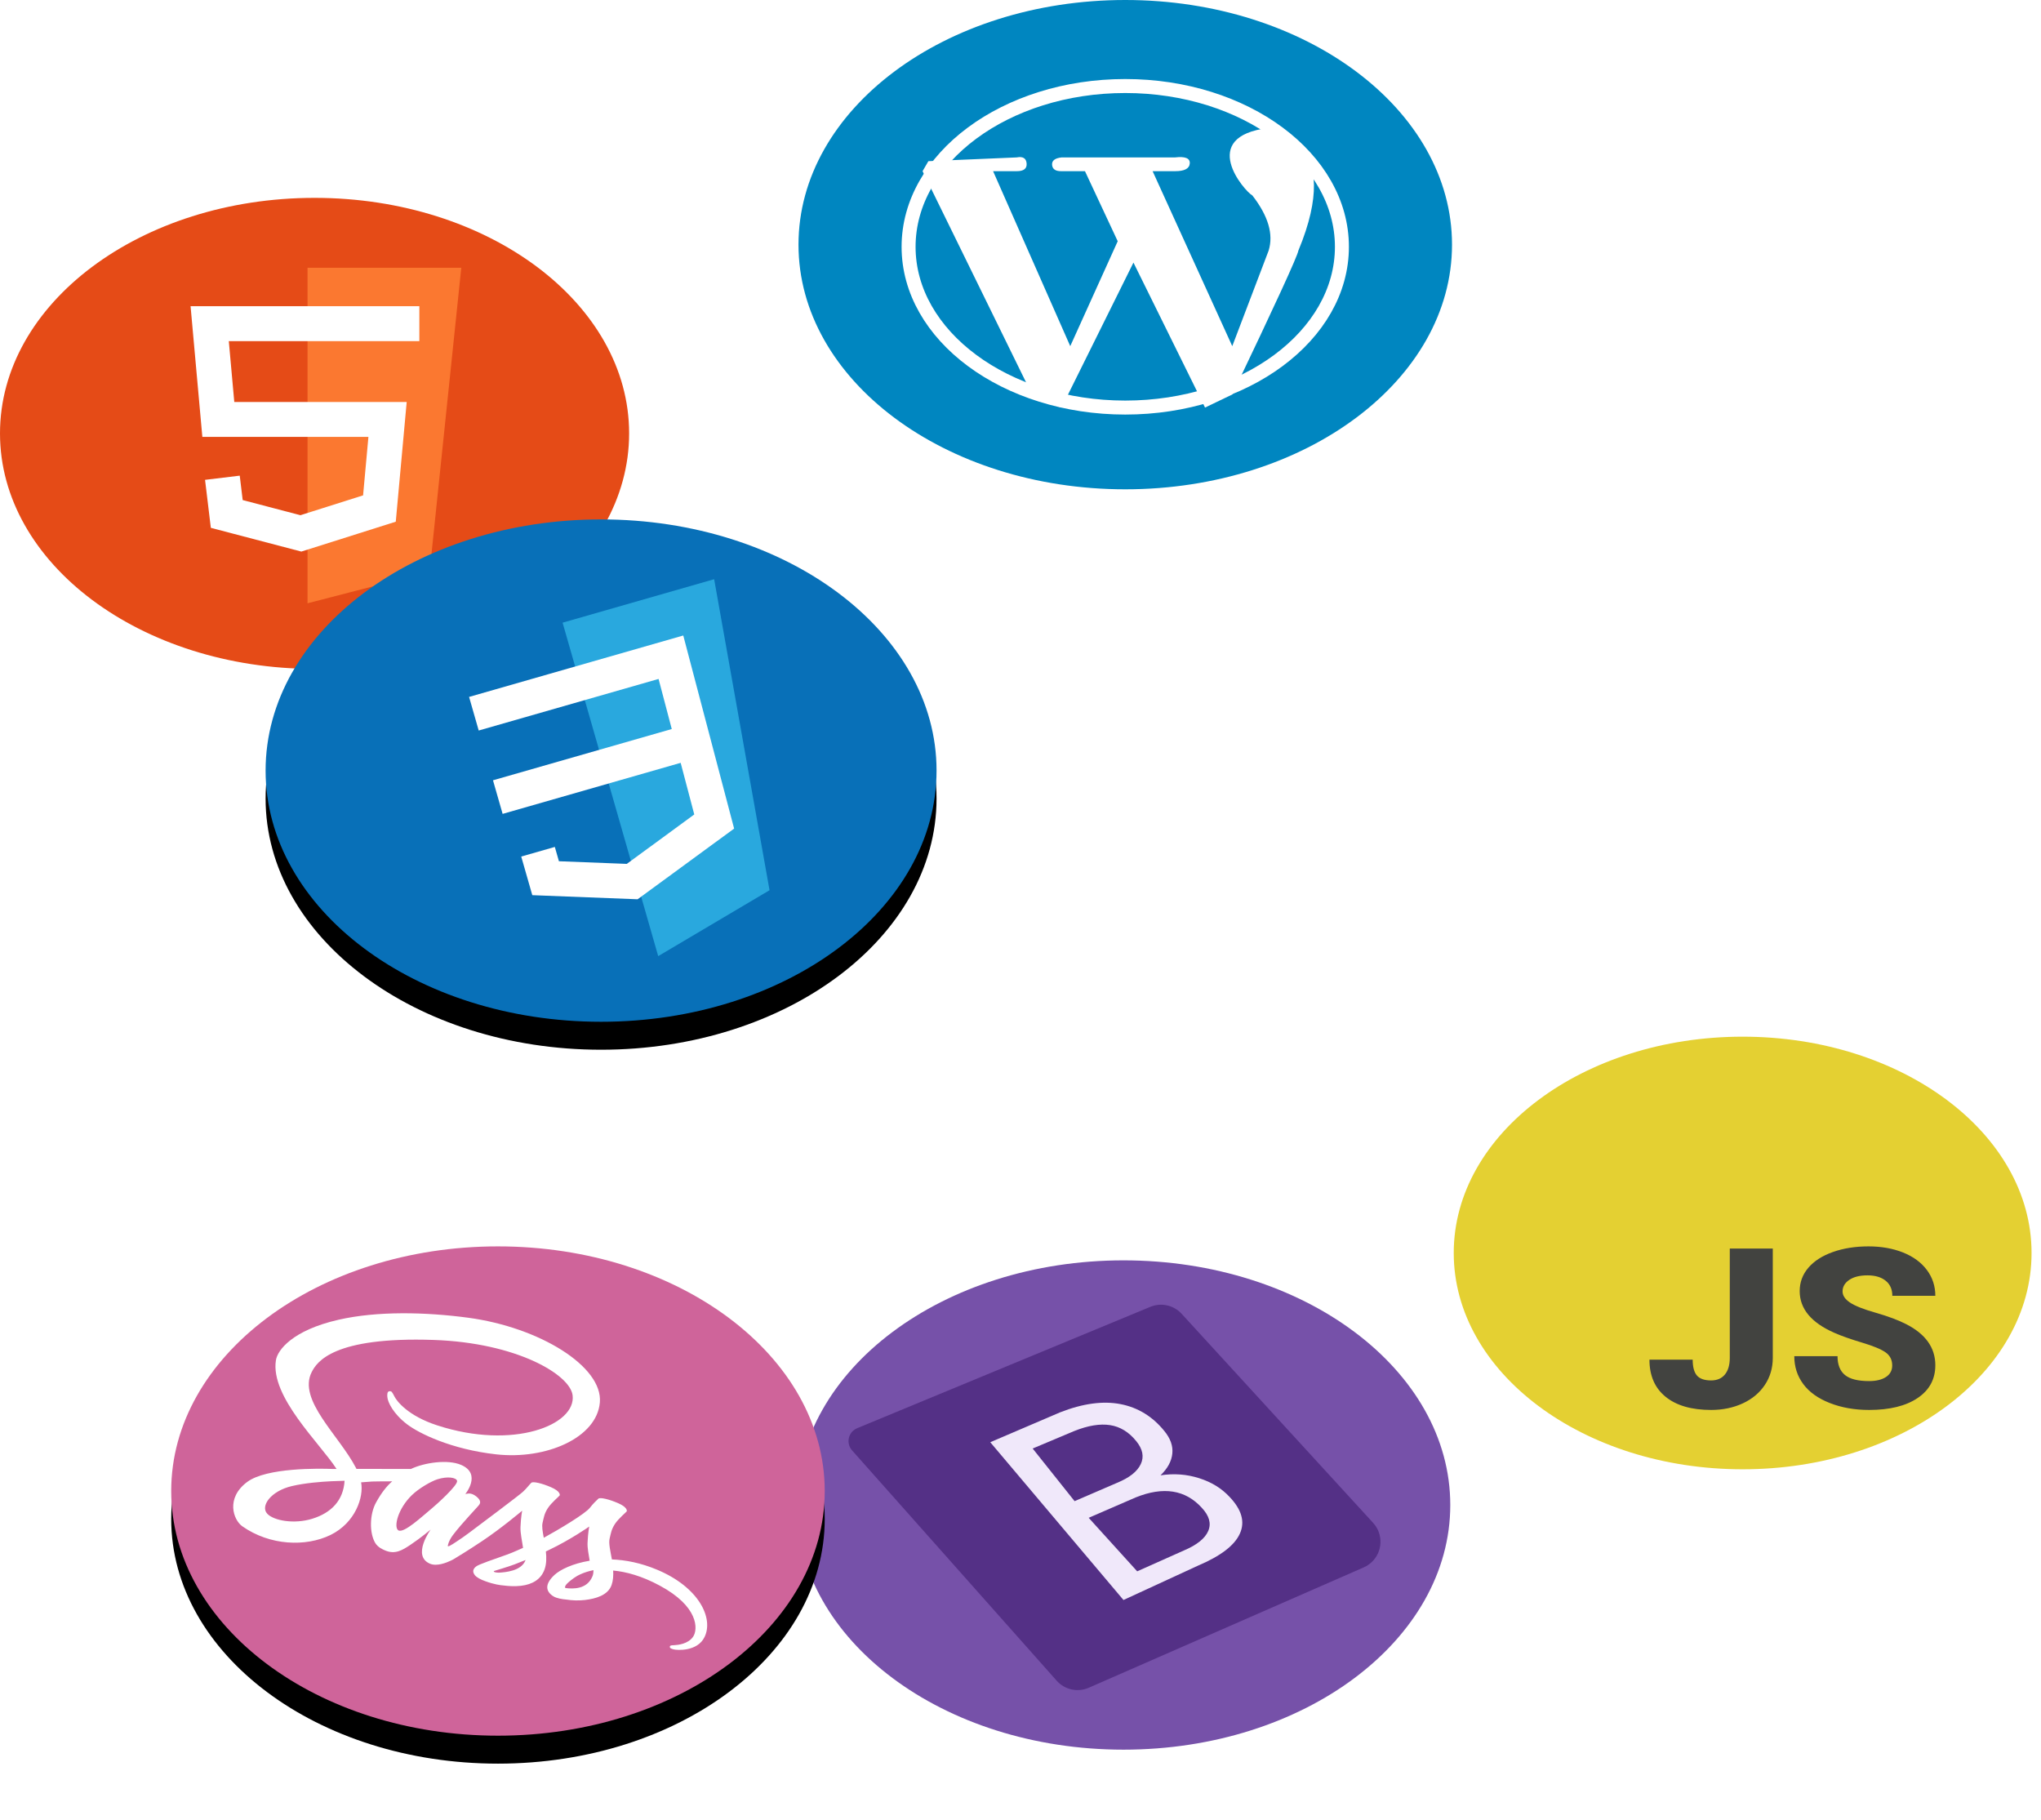 <svg width="175" height="156" viewBox="0 0 175 156" fill="none" xmlns="http://www.w3.org/2000/svg">
<path fill-rule="evenodd" clip-rule="evenodd" d="M26.971 57.346C41.867 57.346 53.943 48.306 53.943 37.154C53.943 26.003 41.867 16.963 26.971 16.963C12.075 16.963 0 26.003 0 37.154C0 48.306 12.075 57.346 26.971 57.346Z" fill="#E54B17"/>
<path fill-rule="evenodd" clip-rule="evenodd" d="M26.368 22.956V51.72L36.837 49.012L39.552 22.956H26.368Z" fill="#FB7830"/>
<path d="M35.956 27.75H17.979L18.719 35.959H33.23L32.533 43.597L25.798 45.728L19.443 44.061L19.069 40.958" stroke="white" stroke-width="2.996"/>
<g filter="url(#filter0_d_63_868)">
<path d="M51.537 87.597C67.424 87.597 80.302 77.956 80.302 66.063C80.302 54.17 67.424 44.529 51.537 44.529C35.651 44.529 22.773 54.17 22.773 66.063C22.773 77.956 35.651 87.597 51.537 87.597Z" fill="black"/>
</g>
<path d="M51.537 87.597C67.424 87.597 80.302 77.956 80.302 66.063C80.302 54.17 67.424 44.529 51.537 44.529C35.651 44.529 22.773 54.17 22.773 66.063C22.773 77.956 35.651 87.597 51.537 87.597Z" fill="#0870B8"/>
<path fill-rule="evenodd" clip-rule="evenodd" d="M48.238 53.382L56.436 81.97L65.982 76.32L61.233 49.656L48.238 53.382Z" fill="#29A8DE"/>
<path d="M40.633 61.188L57.526 56.344L61.237 70.43L54.207 75.578L46.782 75.289L46.132 73.02" stroke="white" stroke-width="2.996"/>
<path d="M58.276 63.864L42.683 68.335" stroke="white" stroke-width="2.996"/>
<path fill-rule="evenodd" clip-rule="evenodd" d="M96.482 41.949C111.955 41.949 124.499 32.558 124.499 20.974C124.499 9.391 111.955 0 96.482 0C81.008 0 68.465 9.391 68.465 20.974C68.465 32.558 81.008 41.949 96.482 41.949Z" fill="#0086C0"/>
<path fill-rule="evenodd" clip-rule="evenodd" d="M96.333 150C111.807 150 124.35 140.609 124.35 129.026C124.35 117.442 111.807 108.051 96.333 108.051C80.86 108.051 68.316 117.442 68.316 129.026C68.316 140.609 80.86 150 96.333 150Z" fill="#7651A9"/>
<g filter="url(#filter1_d_63_868)">
<path d="M42.697 148.801C58.17 148.801 70.714 139.411 70.714 127.827C70.714 116.243 58.17 106.853 42.697 106.853C27.223 106.853 14.68 116.243 14.68 127.827C14.68 139.411 27.223 148.801 42.697 148.801Z" fill="black"/>
</g>
<path d="M42.697 148.801C58.17 148.801 70.714 139.411 70.714 127.827C70.714 116.243 58.17 106.853 42.697 106.853C27.223 106.853 14.68 116.243 14.68 127.827C14.68 139.411 27.223 148.801 42.697 148.801Z" fill="#CF649A"/>
<path d="M52.465 133.691C52.334 132.964 52.173 132.308 52.269 131.91C52.382 131.449 52.409 131.149 52.713 130.67C53.017 130.191 53.715 129.624 53.741 129.565C53.756 129.507 53.79 129.211 52.994 128.865C52.197 128.52 51.453 128.353 51.307 128.482C51.161 128.611 50.848 128.917 50.584 129.257C50.206 129.761 47.9 131.138 46.625 131.834C46.526 131.312 46.446 130.853 46.522 130.546C46.635 130.085 46.661 129.785 46.966 129.306C47.27 128.826 47.968 128.26 47.993 128.2C48.008 128.143 48.043 127.846 47.246 127.501C46.45 127.156 45.706 126.989 45.56 127.117C45.413 127.246 45.165 127.594 44.837 127.893C44.516 128.195 41.162 130.704 40.289 131.359C39.845 131.694 39.47 131.952 39.205 132.122C38.938 132.299 38.812 132.38 38.812 132.38C38.637 132.49 38.46 132.584 38.406 132.561C38.367 132.544 38.46 132.11 38.825 131.615C39.604 130.58 41.068 129.072 41.088 129.003C41.1 128.973 41.367 128.711 40.854 128.303C40.356 127.901 40.04 128.085 39.994 128.065C39.947 128.045 39.867 128.125 39.867 128.125C39.867 128.125 41.358 126.36 39.527 125.583C38.379 125.095 36.387 125.388 35.23 125.937C34.644 125.936 33.401 125.931 32.083 125.931C31.58 125.929 31.056 125.933 30.563 125.929L30.509 125.821C29.066 123.051 25.511 120.015 26.725 117.63C27.166 116.764 28.569 114.58 37.197 114.875C44.263 115.116 48.855 117.822 49.095 119.607C49.433 122.156 44.024 124.329 37.477 122.194C34.983 121.383 34.024 120.127 33.821 119.723C33.606 119.299 33.565 119.268 33.418 119.269C33.181 119.267 33.198 119.572 33.212 119.754C33.238 120.211 33.729 121.211 34.905 122.107C35.936 122.891 38.692 124.252 42.538 124.682C46.848 125.161 51.183 123.252 51.434 120.225C51.689 117.144 46.262 113.793 40.139 112.969C36.491 112.482 32.358 112.383 29.033 113.142C25.081 114.04 23.791 115.741 23.657 116.618C23.165 119.74 27.419 123.717 28.858 125.934C28.74 125.933 28.629 125.935 28.528 125.935C27.357 125.891 22.858 125.813 21.199 127.046C19.324 128.443 20.014 130.313 20.775 130.849C23.13 132.506 26.208 132.631 28.343 131.592C30.47 130.55 31.207 128.338 30.962 127.082L31.898 127.012C32.51 126.996 33.105 126.994 33.626 126.996C33.157 127.412 32.716 127.953 32.242 128.813C31.685 129.822 31.664 131.425 32.172 132.277C32.399 132.649 32.784 132.82 33.025 132.922C33.878 133.284 34.497 132.903 35.201 132.431C36.067 131.858 36.924 131.133 36.924 131.133C36.924 131.133 35.282 133.385 36.872 134.06C37.454 134.307 38.282 133.973 38.673 133.785C38.791 133.727 38.838 133.703 38.884 133.677C39.254 133.452 40.077 132.959 41.354 132.108C43.001 131.01 44.772 129.513 44.772 129.513C44.772 129.513 44.666 130.02 44.628 130.909C44.605 131.437 44.766 132.092 44.847 132.7C44.508 132.852 44.307 132.937 44.307 132.937C44.045 133.059 43.749 133.174 43.445 133.286C42.343 133.681 41.043 134.112 40.817 134.299C40.55 134.518 40.492 134.741 40.708 135.031C40.867 135.24 41.229 135.422 41.635 135.566C42.364 135.833 42.919 135.906 43.203 135.927C43.636 135.984 44.147 136.01 44.676 135.951C45.64 135.837 46.38 135.409 46.69 134.55C46.862 134.078 46.862 133.541 46.804 133.007C46.907 132.959 47.01 132.91 47.116 132.856C48.929 131.992 50.522 130.872 50.522 130.872C50.522 130.872 50.416 131.379 50.378 132.268C50.36 132.72 50.474 133.27 50.56 133.802C49.104 134.04 48.026 134.572 47.544 135.018C46.654 135.843 46.815 136.456 47.444 136.85C47.726 137.027 48.206 137.103 48.578 137.134C49.024 137.203 49.587 137.237 50.146 137.17C51.11 137.056 52.117 136.755 52.432 135.905C52.571 135.512 52.6 135.078 52.574 134.643C53.684 134.746 55.025 135.103 56.567 135.935C59.887 137.712 59.862 139.667 59.435 140.307C59.008 140.946 58.124 141.023 57.833 141.041C57.544 141.053 57.449 141.062 57.436 141.156C57.414 141.295 57.525 141.335 57.745 141.4C58.047 141.485 59.802 141.601 60.408 140.345C61.201 138.736 59.939 136.079 56.34 134.572C54.948 133.988 53.637 133.736 52.465 133.691ZM22.91 129.767C22.313 129.125 23.203 127.826 25.042 127.398C26.16 127.137 27.513 127.032 28.393 126.988C28.589 126.979 28.885 126.971 29.238 126.958C29.295 126.954 29.331 126.955 29.331 126.955C29.396 126.954 29.471 126.951 29.545 126.947C29.445 128.63 28.404 129.702 26.771 130.204C25.221 130.685 23.46 130.369 22.91 129.767ZM36.971 129.363C36.257 129.944 34.602 131.512 34.144 131.191C33.748 130.916 34.102 129.348 35.325 128.17C35.944 127.576 36.969 126.993 37.5 126.822C38.357 126.55 39.116 126.66 39.193 126.954C39.272 127.327 37.417 129.001 36.971 129.363ZM42.773 134.825C42.575 134.819 42.399 134.801 42.344 134.735C42.3 134.688 42.462 134.651 42.462 134.651C42.462 134.651 43.626 134.303 44.108 134.119C44.383 134.009 44.71 133.886 45.065 133.74L45.034 133.812C44.668 134.675 43.353 134.796 42.773 134.825ZM48.476 136.143C48.383 136.018 48.492 135.803 49.206 135.285C49.486 135.079 50.055 134.776 50.884 134.611C50.886 134.824 50.858 135.018 50.782 135.176C50.316 136.252 49.153 136.232 48.476 136.143Z" fill="white"/>
<path fill-rule="evenodd" clip-rule="evenodd" d="M149.419 125.963C163.099 125.963 174.19 117.661 174.19 107.419C174.19 97.177 163.099 88.875 149.419 88.875C135.738 88.875 124.647 97.177 124.647 107.419C124.647 117.661 135.738 125.963 149.419 125.963Z" fill="#E4D032"/>
<path fill-rule="evenodd" clip-rule="evenodd" d="M148.316 107.04H152.003V116.404C152.003 117.273 151.776 118.048 151.323 118.729C150.87 119.41 150.238 119.938 149.427 120.313C148.616 120.688 147.712 120.876 146.715 120.876C145.043 120.876 143.744 120.501 142.817 119.751C141.89 119.001 141.427 117.939 141.427 116.564H145.135C145.135 117.189 145.256 117.642 145.498 117.923C145.74 118.204 146.146 118.345 146.715 118.345C147.227 118.345 147.622 118.174 147.9 117.834C148.177 117.493 148.316 117.017 148.316 116.404V107.04ZM162.242 117.061C162.242 116.579 162.051 116.204 161.668 115.936C161.285 115.667 160.613 115.389 159.651 115.102C158.688 114.814 157.902 114.536 157.291 114.267C155.304 113.399 154.31 112.205 154.31 110.687C154.31 109.93 154.557 109.263 155.052 108.685C155.548 108.107 156.248 107.657 157.154 107.336C158.06 107.014 159.078 106.853 160.209 106.853C161.311 106.853 162.3 107.028 163.174 107.378C164.048 107.728 164.728 108.226 165.212 108.873C165.697 109.52 165.939 110.259 165.939 111.09H162.252C162.252 110.533 162.061 110.102 161.678 109.796C161.296 109.49 160.778 109.337 160.125 109.337C159.464 109.337 158.943 109.466 158.56 109.726C158.178 109.985 157.986 110.315 157.986 110.715C157.986 111.065 158.197 111.382 158.618 111.666C159.04 111.95 159.78 112.244 160.841 112.547C161.901 112.85 162.772 113.177 163.453 113.527C165.111 114.377 165.939 115.548 165.939 117.042C165.939 118.235 165.434 119.173 164.422 119.854C163.411 120.535 162.024 120.876 160.261 120.876C159.018 120.876 157.893 120.677 156.885 120.28C155.878 119.884 155.119 119.34 154.61 118.649C154.101 117.959 153.846 117.164 153.846 116.264H157.554C157.554 116.995 157.767 117.534 158.192 117.881C158.616 118.228 159.306 118.401 160.261 118.401C160.872 118.401 161.355 118.284 161.71 118.049C162.065 117.815 162.242 117.486 162.242 117.061Z" fill="#424340"/>
<path fill-rule="evenodd" clip-rule="evenodd" d="M73.496 122.44L98.631 112.037C99.562 111.651 100.634 111.889 101.315 112.632L117.736 130.557C118.63 131.534 118.564 133.05 117.588 133.944C117.393 134.122 117.171 134.267 116.93 134.373L93.354 144.691C92.403 145.108 91.291 144.864 90.601 144.088L73.058 124.343C72.618 123.848 72.663 123.091 73.158 122.651C73.258 122.562 73.372 122.491 73.496 122.44Z" fill="#543086"/>
<path d="M96.481 34.941C106.741 34.941 115.059 28.77 115.059 21.158C115.059 13.546 106.741 7.375 96.481 7.375C86.222 7.375 77.904 13.546 77.904 21.158C77.904 28.77 86.222 34.941 96.481 34.941Z" stroke="white" stroke-width="1.199"/>
<path fill-rule="evenodd" clip-rule="evenodd" d="M88.647 34.146L79.103 14.676L79.6 13.818L87.178 13.495C87.705 13.394 87.988 13.566 88.025 14.01C88.062 14.454 87.78 14.676 87.178 14.676H85.15L91.766 29.676L95.835 20.681L93.028 14.676H91.021C90.515 14.687 90.245 14.509 90.209 14.143C90.174 13.777 90.444 13.561 91.021 13.495H100.754C101.625 13.394 102.045 13.566 102.014 14.01C101.983 14.454 101.563 14.676 100.754 14.676H98.828L105.657 29.676L108.776 21.483C109.207 20.084 108.742 18.509 107.381 16.757C106.713 16.4 102.644 11.709 108.776 10.97C109.275 11.072 115.268 12.019 111.326 21.483C111.243 21.977 109.353 26.089 105.657 33.82L103.322 34.941L97.185 22.511L91.021 34.941L88.647 34.146Z" fill="white"/>
<path fill-rule="evenodd" clip-rule="evenodd" d="M96.329 137.169L84.909 123.643L90.891 121.083C92.864 120.31 94.594 120.085 96.088 120.378C97.582 120.672 98.826 121.442 99.824 122.67C100.355 123.313 100.587 123.962 100.517 124.622C100.447 125.282 100.11 125.899 99.505 126.48C100.659 126.303 101.763 126.389 102.819 126.727C103.875 127.061 104.743 127.596 105.423 128.327C106.468 129.424 106.765 130.466 106.31 131.476C105.854 132.493 104.657 133.402 102.714 134.226L96.329 137.169ZM93.347 130.123L97.505 134.711L101.502 132.927C102.624 132.452 103.322 131.895 103.597 131.25C103.872 130.606 103.684 129.944 103.035 129.253C101.642 127.729 99.759 127.412 97.373 128.377L93.347 130.123ZM92.138 128.695L95.786 127.121C96.838 126.689 97.513 126.157 97.813 125.518C98.112 124.882 97.979 124.226 97.417 123.541C96.794 122.771 96.052 122.314 95.189 122.178C94.326 122.042 93.299 122.207 92.108 122.683L88.543 124.183L92.138 128.695Z" fill="#F0E8FA"/>
<defs>
<filter id="filter0_d_63_868" x="17.978" y="42.132" width="67.118" height="52.656" filterUnits="userSpaceOnUse" color-interpolation-filters="sRGB">
<feFlood flood-opacity="0" result="BackgroundImageFix"/>
<feColorMatrix in="SourceAlpha" type="matrix" values="0 0 0 0 0 0 0 0 0 0 0 0 0 0 0 0 0 0 127 0" result="hardAlpha"/>
<feOffset dy="2.397"/>
<feGaussianBlur stdDeviation="2.397"/>
<feColorMatrix type="matrix" values="0 0 0 0 0.008 0 0 0 0 0.156 0 0 0 0 0.258 0 0 0 1 0"/>
<feBlend mode="normal" in2="BackgroundImageFix" result="effect1_dropShadow_63_868"/>
<feBlend mode="normal" in="SourceGraphic" in2="effect1_dropShadow_63_868" result="shape"/>
</filter>
<filter id="filter1_d_63_868" x="9.886" y="104.456" width="65.622" height="51.537" filterUnits="userSpaceOnUse" color-interpolation-filters="sRGB">
<feFlood flood-opacity="0" result="BackgroundImageFix"/>
<feColorMatrix in="SourceAlpha" type="matrix" values="0 0 0 0 0 0 0 0 0 0 0 0 0 0 0 0 0 0 127 0" result="hardAlpha"/>
<feOffset dy="2.397"/>
<feGaussianBlur stdDeviation="2.397"/>
<feColorMatrix type="matrix" values="0 0 0 0 0 0 0 0 0 0 0 0 0 0 0 0 0 0 0.065 0"/>
<feBlend mode="normal" in2="BackgroundImageFix" result="effect1_dropShadow_63_868"/>
<feBlend mode="normal" in="SourceGraphic" in2="effect1_dropShadow_63_868" result="shape"/>
</filter>
</defs>
</svg>
